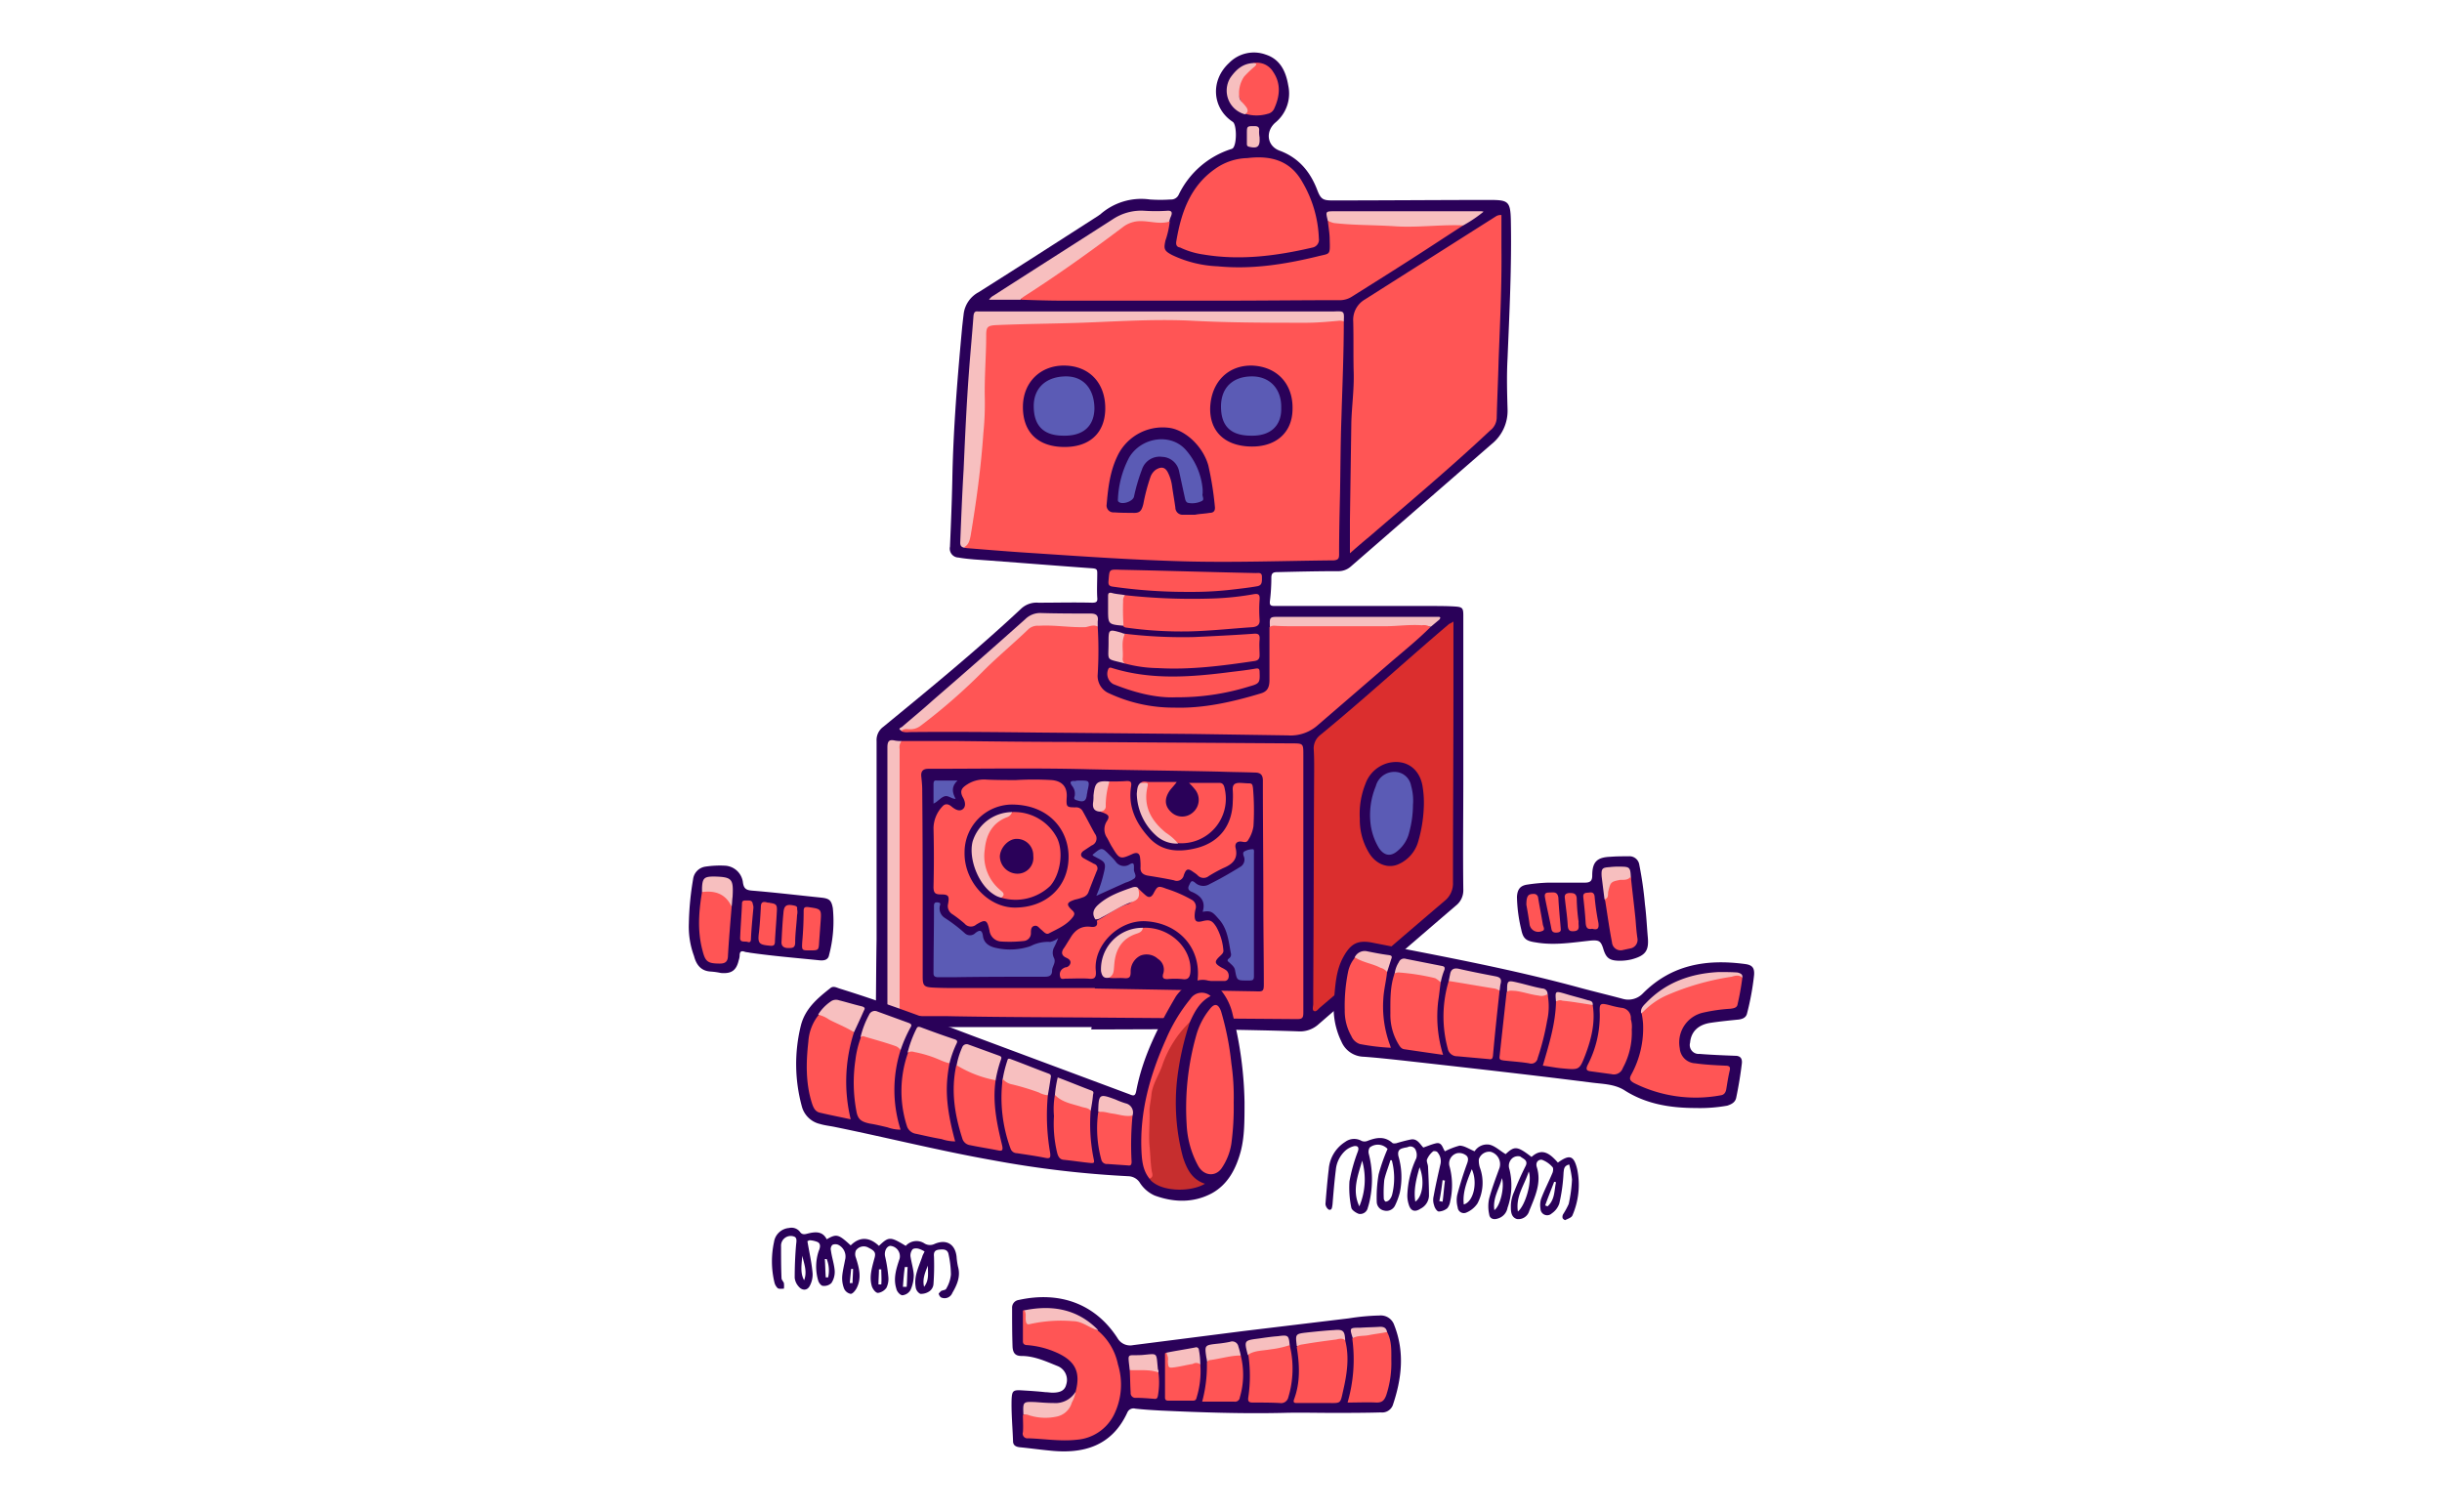 <svg id="OBJECTS" xmlns="http://www.w3.org/2000/svg" viewBox="0 0 519 321.3"><defs><style>.cls-1{fill:#2a0159}.cls-1,.cls-3,.cls-4,.cls-5{fill-rule:evenodd}.cls-3{fill:#f55}.cls-4{fill:#f7bfbf}.cls-5{fill:#5b5bb5}</style></defs><path class="cls-1" d="M232 218.3h-45c-.7 0-.9-.1-.9-.8.1-5.9.1-11.9.2-17.8v-42.2a3.48 3.48 0 0 1 1.4-3c10-8.2 20-16.4 29.4-25.2a4.8 4.8 0 0 1 3.6-1.2c3.8 0 7.6-.1 11.4 0 .9 0 1.2-.2 1.1-1.1-.1-1.7 0-3.5 0-5.2 0-.7-.1-.9-.9-1-8.4-.6-16.9-1.3-25.3-1.9-1.1-.1-2.2-.2-3.3-.4a1.89 1.89 0 0 1-1.8-2.3c.2-4.7.4-9.5.5-14.3.2-10.9 1.1-21.7 2.1-32.5.1-.9.2-1.8.3-2.6a6.07 6.07 0 0 1 3.2-4.7c8.4-5.3 16.8-10.7 25.2-16.1.2-.1.4-.3.6-.4a13.16 13.16 0 0 1 10.6-3.2 32.29 32.29 0 0 0 4.4 0 1.76 1.76 0 0 0 1.7-1 18.7 18.7 0 0 1 11.1-9.7c.1 0 .2-.1.3-.1 1-.6 1-5.1.1-5.7-4.4-2.9-4.8-8.8-.8-12.5a7.36 7.36 0 0 1 7.8-1.8c3.1 1 4.3 3.6 4.8 6.6a8 8 0 0 1-2.8 7.9c-2.1 1.9-1.7 4.9.9 5.9 4.1 1.5 6.6 4.5 8.1 8.5.7 1.8 1.2 2.1 3.1 2.1 11.2 0 22.4-.1 33.6-.1 3.8 0 4.3.3 4.4 4.2.2 9.9-.3 19.7-.7 29.5-.2 3.6-.1 7.2 0 10.7a9.06 9.06 0 0 1-3.4 7.5l-29.9 26a4 4 0 0 1-2.8 1c-4.3 0-8.5.1-12.8.2-.9 0-1.3.2-1.3 1.2a40.28 40.28 0 0 1-.3 4.9c-.1.9.1 1.1 1 1.1H304c1.7 0 3.4 0 5.1.1s1.9.3 1.9 1.9v34.5c0 7.9-.1 15.8 0 23.8a4.12 4.12 0 0 1-1.6 3.4c-9.8 8.4-19.6 16.9-29.4 25.4a5.87 5.87 0 0 1-4.2 1.3c-6-.2-11.9-.3-17.9-.4-8.7-.1-17.3 0-26 0a1.34 1.34 0 0 0 .1-.5Z"/><path d="M308.9 132.1v14.6c0 13.6-.1 27.2-.1 40.8a4.75 4.75 0 0 1-1.8 4c-8.8 7.5-17.6 15.1-26.4 22.6-.4.3-.8 1-1.3.8s-.2-1-.2-1.5V211c.1-15.8.1-31.7.2-47.5 0-1.4 0-2.9-.1-4.3a3.6 3.6 0 0 1 1.3-2.9c9.4-7.7 18.3-15.9 27.5-23.7a4.38 4.38 0 0 0 .9-.5Z" style="fill:#db2e2e;fill-rule:evenodd"/><path class="cls-3" d="M311 47.9c-3.6 2.3-7.2 4.7-10.8 7-4.2 2.7-8.5 5.4-12.8 8.1a4.79 4.79 0 0 1-2.8.8c-8.2 0-16.4.1-24.6.1h-34.2c-2.9 0-5.9-.1-8.8-.2-.1-.6.4-.9.8-1.1 7.3-4.8 14.4-9.9 21.5-15.1a3.29 3.29 0 0 1 1.3-.7 53.52 53.52 0 0 1 8 .3 17.87 17.87 0 0 1-.9 4c-.4 1.8-.3 2.2 1.4 3.1a24.76 24.76 0 0 0 9.7 2.4c7.2.7 14.2-.4 21.2-2.1 2.7-.7 2.7-.1 2.6-3.6 0-1.4-.3-2.8-.4-4.1 2 0 3.9.4 5.9.4 5.7.1 11.4.7 17.1.2a36.84 36.84 0 0 1 4.7 0 1.22 1.22 0 0 1 1.1.5Z"/><path class="cls-4" d="M285.6 68.3a17 17 0 0 1-5.5.7c-6.1.1-12.1.3-18.2 0-7-.3-13.9-.5-20.9-.4-5.8.1-11.6.4-17.4.6-2.5 0-5 .1-7.4.2-1.8 0-3.6.4-5.4.3-.8-.1-.8.5-.8 1.1 0 4.9-.2 9.8-.3 14.7-.1 4.5-.4 8.9-.9 13.4-.6 5.5-1.4 11-2.3 16.4-.2 1.3-.9 1-1.6 1.1-1-.2-.8-1-.8-1.6.2-5 .4-10 .7-15 .3-6.8.6-13.5 1.1-20.3.3-4.2.7-8.3 1-12.4.1-.7.3-1 1-.9h75.5c2.3-.1 2.3-.1 2.2 2.1Zm-94 89.2v58.3c-3 .2-3 .2-3-2.7v-54.2c0-1.3.3-1.8 1.6-1.5a6.15 6.15 0 0 0 1.4.1Zm41.7-24.3c-4.1.7-8.3-.2-12.4 0a3.1 3.1 0 0 0-2.2.9c-5.2 4.6-10.1 9.4-15.2 14.2a86.3 86.3 0 0 1-8.1 6.6 1.75 1.75 0 0 1-1.2.4h-2.6c-.9-.4-.2-.6.1-.8 2.2-1.9 4.4-3.7 6.5-5.6 6.6-5.7 13.2-11.5 19.7-17.3a4.52 4.52 0 0 1 3.5-1.3c3.4.1 6.9.1 10.3.1 1.3 0 1.8.4 1.6 1.7Zm15.2-86.1c-2 .6-4-.1-6-.1a6.12 6.12 0 0 0-3.9 1.3c-6.9 5.2-13.9 10.2-21.1 14.8-.2.2-.5.3-.6.6h-6.7a2.71 2.71 0 0 1 1-.9c8.4-5.4 16.9-10.8 25.3-16.2a10.92 10.92 0 0 1 6.8-1.8 36.84 36.84 0 0 0 4.7 0c1-.1 1.2.3.9 1.1a5.64 5.64 0 0 0-.4 1.2Zm62.5.8c-4.8-.2-9.6.5-14.4.2-4.4-.3-8.8-.2-13.1-.7a5 5 0 0 1-1.3-.5c-.5-2-.5-2 1.5-2h31a1.49 1.49 0 0 1 .6.1 29.49 29.49 0 0 1-4.3 2.9Zm-6.9 85.3c-5.9 0-11.8.4-17.8.3-4.8-.1-9.6 0-14.5 0-.6 0-1.2-.2-1.9-.2-.1-2.2-.1-2.2 2.1-2.2h33.6c.2 0 .5 0 .5.2a.76.76 0 0 1-.2.4Z"/><path class="cls-3" d="M285.6 68.3c0 6.8-.3 13.6-.5 20.4-.2 5.4-.2 10.8-.3 16.1-.1 4.3-.2 8.7-.2 13 0 .8-.1 1.2-1.1 1.3-10.7.1-21.4.5-32.2.2-10.4-.3-20.7-1-31.1-1.7-4.9-.3-9.8-.7-14.7-1.1a1.42 1.42 0 0 1-.6-.2c1-.5 1.2-1.5 1.4-2.5 1.2-7.2 2.2-14.5 2.7-21.8a61.88 61.88 0 0 0 .3-7.4c-.1-4.5.3-8.9.3-13.4 0-1.7.3-2 2.1-2.1 6.9-.3 13.7-.3 20.6-.6 7.2-.3 14.4-.7 21.6-.3 7.9.4 15.8.4 23.7.4 2.2 0 4.5-.2 6.7-.4a2.88 2.88 0 0 1 1.3.1Zm-94 89.2h11.7c8.7.1 17.3.2 26 .2l45.2.3c2.5 0 2.5 0 2.5 2.5v54.7c0 1.1-.2 1.4-1.3 1.4l-40-.3c-11.1-.1-22.1-.1-33.2-.3-3.6-.1-7.2.1-10.8-.2a2.38 2.38 0 0 1-.5-1.8v-54.8a2.18 2.18 0 0 1 .4-1.7Zm41.7-24.3a85.08 85.08 0 0 1 0 10.1 4 4 0 0 0 2.5 4.1 32.2 32.2 0 0 0 13.7 3c6.3.2 12.4-1.2 18.4-3 1.4-.4 1.9-1.2 1.9-2.9v-11.2a1.68 1.68 0 0 1 1.2-.3c1.4.1 2.8.1 4.2.1h19.2c2.6 0 5.2-.4 7.8-.2a2.32 2.32 0 0 1 1.8.4c-2.7 2.7-5.7 5.1-8.6 7.6l-15.3 13.2a8.66 8.66 0 0 1-6.4 2.2l-20.1-.3-32.8-.3c-9.2-.1-18.4-.2-27.6-.1a3.21 3.21 0 0 1-1.7-.2c.6-.6 1.3-.4 1.9-.4a3.6 3.6 0 0 0 2.2-.7 123.37 123.37 0 0 0 13.4-11.7c3.1-3.1 6.5-5.9 9.6-8.9a2.93 2.93 0 0 1 2.2-.7c3.3-.2 6.6.4 9.9.3 1-.2 1.8-.6 2.6-.1Zm33.1-119.8a4 4 0 0 1 4.2 1.9c1.7 2.5 1.4 5.2.2 7.8a1.93 1.93 0 0 1-1.4 1.1 8.35 8.35 0 0 1-4.7 0 2.41 2.41 0 0 0-.4-1.8c-1.9-2.6-1.5-5.6 1-7.8.4-.2 1.2-.3 1.1-1.2Zm-1.3 20.2c.5.2 1.2-.2 1.4.3s-.6 1-1 1.3a4.12 4.12 0 0 1-1.9 1.1c-4.1 1.1-6.6 4-8.7 7.4a30.86 30.86 0 0 0-3.3 7.7 2 2 0 0 1-.8 1.2c-.8-.1-.9-.7-.8-1.3 1-6 2.9-11.6 8.1-15.3a12.3 12.3 0 0 1 7-2.4Z"/><path class="cls-4" d="M266.4 13.4c.5.1.9.1.3.7a23.37 23.37 0 0 0-2.3 2.2 6.29 6.29 0 0 0-1 4.4c.1.7.7 1.1 1.1 1.6s1.2 1.3.1 2a5.21 5.21 0 0 1-3.1-7.8c1.2-1.7 2.6-3 4.9-3.1Zm-27.3 113.1c0 2 0 4 .1 6 0 .3-.1.5-.4.5-3.3-.3-3.3-.3-3.3-3.5v-2.8c0-.5.1-.8.7-.7 1 .3 2 .3 2.9.5Zm0 8.2v6.3h-.1c-4.1-1.1-3.4-.3-3.4-4.4 0-2.9 0-2.9 2.8-2.1a1.85 1.85 0 0 0 .7.2Zm28.6-105.5v.2c.1 1.8-.5 2.2-2.2 1.8-.5-.1-.5-.4-.5-.7v-2c0-1.7 0-1.7 1.6-1.7.7 0 1.1.2 1 1a6.6 6.6 0 0 0 .1 1.4Z"/><path class="cls-1" d="M254 109.4h-2.5a1.53 1.53 0 0 1-1.7-1.5c-.2-1.5-.5-3.1-.7-4.6a9.24 9.24 0 0 0-.8-2.7c-.6-1.3-1.4-1.5-2.6-.8a3.25 3.25 0 0 0-1.2 1.6 40 40 0 0 0-1.5 5.7c-.4 1.6-.8 2-2.4 1.9-1.3 0-2.5 0-3.8-.1a1.46 1.46 0 0 1-1.6-1.7c.3-3.5.7-7 2.3-10.3a10.63 10.63 0 0 1 10.7-6c3.5.3 7.4 3.8 8.6 8a67.07 67.07 0 0 1 1.4 8.8c.1.9-.3 1.3-1.1 1.3-1.1.2-2.1.2-3.1.4Zm3.2-22.7c.2-5.5 3.8-9.1 8.9-9 5.3.2 8.8 3.9 8.6 9.4-.1 5-3.7 8-9.1 7.8s-8.5-3.3-8.4-8.2Zm-22.3.3c-.1 5.1-3.4 8.1-8.9 8s-8.6-3.2-8.6-8.5 3.8-8.9 8.9-8.8c5.3.1 8.7 3.8 8.6 9.3Zm-2.2 123H204c-1.9 0-3.8 0-5.7-.1s-2.2-.4-2.2-2.3v-10c0-9.9 0-19.9-.1-29.8 0-.9-.1-1.8-.2-2.8s.3-1.6 1.5-1.6c11.4 0 22.8-.2 34.2.1 9.2.2 18.4.3 27.6.5 2.5.1 5 .1 7.6.2 1.2 0 1.7.5 1.7 1.7v.6c0 8.4.1 16.8.1 25.3 0 5.8.1 11.5.1 17.3 0 1.5-.1 1.7-1.7 1.6l-34.3-.6c.1 0 .1 0 .1-.1Z"/><path class="cls-5" d="M255.6 104.9c-.2.5.5 1.3-.2 1.6a4.6 4.6 0 0 1-2.8.4c-.6-.1-.7-.7-.8-1.2-.4-1.8-.8-3.7-1.2-5.5a3.81 3.81 0 0 0-3.6-3.1 3.94 3.94 0 0 0-4.3 2.7 38.59 38.59 0 0 0-1.7 5.8c-.3 1-2.4 1.7-3.2 1.1-.3-.2-.2-.5-.2-.7a20.66 20.66 0 0 1 2.4-8.8c2.6-4.3 8.8-5.2 12-1.6a14.5 14.5 0 0 1 3.6 8.4Zm10.3-12.3c-4.3 0-6.4-2-6.4-6.2 0-4 2.5-6.4 6.6-6.4 3.8 0 6.3 2.7 6.2 6.7.1 3.8-2.3 6-6.4 5.9Zm-39.9 0q-6.3 0-6.3-6.3c0-3.9 2.7-6.3 6.9-6.3 3.7 0 6 2.7 6 6.9-.1 3.7-2.4 5.8-6.6 5.7Z"/><path class="cls-3" d="M215.9 165.8a64.23 64.23 0 0 1 7.6 0c2.3.2 3.4 1.5 3.2 3.8-.1 1.9 0 2 1.9 2a1.56 1.56 0 0 1 1.5.8c.9 1.6 1.7 3.2 2.6 4.8a1.6 1.6 0 0 1-.7 2.5l-1.8 1.2c-.6.5-.6 1.1.1 1.5s1.5.8 2.2 1.2a1 1 0 0 1 .6 1.5c-.6 1.5-1.2 3-1.8 4.6a1.82 1.82 0 0 1-1.1 1 10.93 10.93 0 0 1-1.7.5c-1.8.6-2 1-.6 2.3.4.4.6.7.2 1.3-1.3 1.8-3.3 2.6-5.2 3.6-.6.3-1.1-.4-1.6-.8s-.8-1-1.5-.8-.7.9-.7 1.5a1.65 1.65 0 0 1-1.5 1.7 28 28 0 0 1-5 .1 2.65 2.65 0 0 1-2.3-2.3c-.5-2.3-.8-2.5-2.8-1.3a1.75 1.75 0 0 1-2.5-.2 25.6 25.6 0 0 0-2.6-2 2 2 0 0 1-.9-2.2c.3-1.7.1-2-1.6-2-1.2 0-1.5-.4-1.5-1.6.1-4.2.1-8.3 0-12.5a6.86 6.86 0 0 1 1.9-4.6c.6-.7 1.3-.5 1.9 0s1.6 1.2 2.4.6.5-1.8 0-2.6c-.7-1.4-.1-2 1-2.7a6.61 6.61 0 0 1 4.1-1c2.1.1 4.2.1 6.2.1Zm19.9.3c1.2 0 2.4 0 3.7-.1.9 0 1 .3.9 1.1-.7 4.3 1 7.8 3.7 10.8 2.8 3.2 6.6 3.3 10.4 2.3 4.8-1.3 7.4-4.9 7.5-9.8a19.22 19.22 0 0 0 0-2.4c-.1-1.1.3-1.6 1.4-1.6.7 0 1.4.1 2.1.1s.7.4.8 1a54.76 54.76 0 0 1 .1 8.1 7.29 7.29 0 0 1-1.1 2.9c-.3.6-.8.5-1.3.4-1.1-.2-1.6.4-1.4 1.3.6 2.4-.7 3.5-2.6 4.3a30.71 30.71 0 0 0-3.1 1.7 1.73 1.73 0 0 1-2.4-.2 5.55 5.55 0 0 0-.8-.6c-1.2-.9-1.6-.8-2.1.6a1.52 1.52 0 0 1-2.1 1.1c-1.9-.4-3.7-.7-5.6-1-1-.2-1.6-.7-1.5-1.8a13.4 13.4 0 0 0-.1-2c-.1-1-.7-1.2-1.6-.8-2.6 1.2-2.8 1.1-4.3-1.4-.4-.6-.7-1.3-1.1-2a3.18 3.18 0 0 1-.1-3.5c.8-1.2.4-1.5-1.4-2.1a3.32 3.32 0 0 0 .9-2.7 6 6 0 0 1 1.1-3.7Zm6.1 22.7c.5.5 1 1 1.6 1.5s1.1.5 1.6-.3c.9-1.7 1-1.8 2.8-1.1a27.43 27.43 0 0 1 5.3 2.3 1.69 1.69 0 0 1 .9 2 5.9 5.9 0 0 0-.2 1.4c0 1.2.4 1.5 1.6 1.2 1.6-.4 2.1-.2 3 1.2a12.16 12.16 0 0 1 1.5 4.9c.1.6-.3.9-.7 1.3-1.3 1.2-1.2 1.6.4 2.5a5.3 5.3 0 0 1 1 .6 1.6 1.6 0 0 1 .4 1.5.86.86 0 0 1-.9.7h-5.7c.9-7-4-12.3-11-12.7-5.8-.3-11.2 5.2-10.6 10.6.1 1.3-.2 1.8-1.6 1.6-1.6-.1-3.2 0-4.8 0-.4 0-1.1.3-1.2-.5a1.48 1.48 0 0 1 .7-1.7c.2-.1.3-.2.5-.2a1.17 1.17 0 0 0 1-.9c.1-.6-.4-.9-.8-1.1-1.2-.5-1.2-1.3-.5-2.2.4-.6.8-1.3 1.2-1.9 1-1.8 2.4-2.8 4.5-2.5.9.1 1.5-.2 1.2-1.3 2.3-1.2 4.3-2.9 6.8-3.6a3.83 3.83 0 0 0 2-3.3Z"/><path class="cls-5" d="M224.9 199.4a19.47 19.47 0 0 1-.9 2 2.43 2.43 0 0 0 0 2.2c.5 1-.4 1.8-.4 2.7 0 1.4-1.1 1.3-2 1.3-6.3 0-12.5 0-18.8.1h-3.4c-.5 0-1-.1-1-.8 0-4.7.1-9.3.1-14 0-.6-.1-1.2.8-1.1s.4.6.4 1a2.39 2.39 0 0 0 1.1 2.3 33.21 33.21 0 0 1 4.2 3.2 1.6 1.6 0 0 0 2.3 0c.8-.6 1.4-.8 1.6.6.2 1.6 1.4 2.3 2.9 2.6a13.48 13.48 0 0 0 7.2-.4 8 8 0 0 1 4.2-.9 4.22 4.22 0 0 0 1.7-.8Zm30.7-5.6c.7-2.2-.4-3.4-2.2-4.2-.6-.2-1.1-.6-.7-1.4s.5-1.3 1.4-.5a2.56 2.56 0 0 0 3 .2c2.2-1.1 4.3-2.3 6.4-3.6a1.79 1.79 0 0 0 .8-2.4c-.1-.4-.2-.8.3-1a3.53 3.53 0 0 1 1.7-.4c.3 0 .2.7.2 1v26c0 .7-.2.9-.9.9h-.5c-2.2 0-2.2 0-2.6-2.1-.1-.8-.7-1.2-1.2-1.7-.4-.3-.6-.5-.1-.9a1 1 0 0 0 .4-1.1c-.5-2.6-.7-5.3-2.7-7.4-1.2-1.4-1.6-1.7-3.3-1.4Z"/><path class="cls-3" d="M242.4 166.4c.6-.5 1.2-.2 1.8-.2h5.9c-.5.7-1 1.2-1.4 1.7-1.3 1.8-1.2 3.4.2 4.7a3.39 3.39 0 0 0 4.6.1 3.5 3.5 0 0 0 .4-5 13.1 13.1 0 0 0-1.2-1.3h6.5c.8 0 1 .7 1.1 1.3a9.46 9.46 0 0 1-10 11.5 18.9 18.9 0 0 1-6.1-5.5 7.34 7.34 0 0 1-1-5.6c.3-.9.1-1.5-.8-1.7Zm.5 30.8c5.6-.3 10.5 4.3 10.1 9.4-.1 1.1-.5 1.7-1.7 1.5a17.09 17.09 0 0 0-3.2 0c-.9 0-1.1-.3-.9-1.1a2.71 2.71 0 0 0-1.1-3.2 3.57 3.57 0 0 0-3.7-.7 3.75 3.75 0 0 0-2.1 3.5c0 1.1-.3 1.4-1.4 1.3s-2.2.1-3.3-.1a13 13 0 0 0 .8-3.4c.4-3.1 1.9-5.4 4.9-6.4a4.77 4.77 0 0 0 1.6-.8Z"/><path class="cls-5" d="M233 190.4a27.84 27.84 0 0 0 1.6-4.9c.5-2 .3-2.3-1.5-3.2-.3-.2-.7-.3-.9-.6a.1.1 0 0 1 .1-.1c1.9-1.6 1.9-1.5 3.6.2a15.38 15.38 0 0 1 1.2 1.3 2.15 2.15 0 0 0 3 .6c.7-.4.9-.2.9.5v.5c-.1.7.7 1.4.1 2a6.63 6.63 0 0 1-1.9.9Z"/><path class="cls-4" d="M241.9 188.8c.4 1.6.2 2.4-1.3 2.9-2.4.8-4.3 2.2-6.5 3.3a2 2 0 0 1-1.3.4c-.8-1.2-.4-2.2.6-3.1 2.1-1.9 4.7-2.8 7.3-3.7.4-.1.9-.2 1.2.2Zm1 8.4c-.1.7-.6 1-1.2 1.2-3.5 1.1-4.7 3.7-4.9 6.8-.1 1 0 2-1.1 2.6-1.1.2-1.5-.3-1.7-1.4a8.8 8.8 0 0 1 8.9-9.2Zm-.5-30.8h1c.6 0 .6.2.5.7-1 4.2.7 7.3 3.9 9.9a11.31 11.31 0 0 1 2.6 2.3 6.55 6.55 0 0 1-4.8-1.8 12.29 12.29 0 0 1-4-8.8c.1-.9.1-1.8.8-2.3Z"/><path class="cls-5" d="M203.5 165.9c-1.4 1.3-1.1 2.6-.4 3.9-1 0-1.6-.9-2.5-.5s-1.3 1.1-2.2 1.5v-4.3c0-.5.3-.7.7-.6Z"/><path class="cls-4" d="M235.8 166.1a17.53 17.53 0 0 0-.8 5.1c.1.7-.4 1.3-1.3 1.3-1.1-.1-1.5-.7-1.4-1.8a8.6 8.6 0 0 0 .1-1.6c.3-2.8.7-3.2 3.4-3Z"/><path class="cls-5" d="M229.3 165.9h.4c1.8 0 1.9.1 1.5 1.9-.1.3-.1.7-.2 1-.1 1.1-.4 1.8-1.8 1.4-.6-.2-1.1-.2-.8-1a2.58 2.58 0 0 0-.5-2.1c-.6-.8-.5-1.2.6-1.1a2.2 2.2 0 0 1 .8-.1Z"/><path class="cls-1" d="M215.7 192.9c-5.7 0-10.8-5.5-10.7-11.7a10.14 10.14 0 0 1 10-10.2c7.6 0 11.9 5 12.1 10.7.2 6.7-4.7 11.2-11.4 11.2Z"/><path class="cls-3" d="M215.1 172.6a10.25 10.25 0 0 1 9.5 5.4c1.5 2.9.8 7.8-1.4 10.3a10.67 10.67 0 0 1-10.4 2.5 2 2 0 0 0-.9-1.7c-3.6-3.4-3.7-7.5-2.2-11.8a5.93 5.93 0 0 1 3.2-3.4 15.92 15.92 0 0 0 2.2-1.3Z"/><path class="cls-4" d="M215.1 172.6a1.72 1.72 0 0 1-1.1 1.1c-3.1 1.2-4.4 3.7-4.7 6.8a9.38 9.38 0 0 0 3.2 8.6c.4.4 1.4.9.3 1.7a4.59 4.59 0 0 1-1.6-.7c-3.2-2-5.4-7.5-4.5-11.2a8.88 8.88 0 0 1 8.4-6.3Z"/><path class="cls-1" d="M216.2 185.7a3.76 3.76 0 0 1-3.7-3.7c.1-1.9 1.9-3.8 3.7-3.7a3.48 3.48 0 0 1 3.4 3.6 3.37 3.37 0 0 1-3.4 3.8Zm48.3 48.5c0 4.2 0 7.4-.8 10.5-1 3.7-2.7 7-6.1 8.9-3.9 2.1-8.1 2-12.2.5a7.2 7.2 0 0 1-3.2-2.8 3 3 0 0 0-2.3-1.3 216.9 216.9 0 0 1-28.9-3.4c-11.3-2-22.4-4.8-33.7-7.1-1-.2-2-.3-3-.6a5.2 5.2 0 0 1-3.9-3.8 34.16 34.16 0 0 1-.2-17.1c.9-3.6 3.5-5.8 6.3-8 .6-.5 1.3-.1 1.9.1 9.7 3 19.2 6.6 28.7 10.2l33 12.3c.9.4 1.2.3 1.4-.8 1.4-7.3 4.7-13.7 8.4-20a8.8 8.8 0 0 1 4.3-3.3 4.23 4.23 0 0 1 4.5 1.1 12.21 12.21 0 0 1 3.3 6.1 80.82 80.82 0 0 1 2.5 18.5Zm95.9 1.3c-5.6 0-10.7-.9-15.2-3.8-2.1-1.3-4.6-1.3-6.9-1.6-13.4-1.7-26.8-3.2-40.2-4.7-2.8-.3-5.5-.6-8.3-.8a5.27 5.27 0 0 1-4.7-3.2 16.5 16.5 0 0 1-1.6-8.7c.3-3.2.4-6.4 2-9.3s3.1-3.7 6.4-3c14.8 2.9 29.5 5.6 44.1 9.6 3 .8 5.9 1.5 8.9 2.3a4.28 4.28 0 0 0 4.3-1.2c6.1-6.1 13.5-7.3 21.7-6.2 1.5.2 2 .8 1.9 2.3a56.37 56.37 0 0 1-1.5 8.2c-.2.9-1 1.2-1.8 1.3-2 .2-4 .4-6 .7-2.6.4-4.1 1.9-4.3 4.2a1.89 1.89 0 0 0 2 2.4c2.5.2 5 .3 7.6.4 1.1 0 1.5.6 1.4 1.6-.3 2.5-.7 4.9-1.2 7.3-.2 1-1 1.4-1.9 1.7a33.06 33.06 0 0 1-6.7.5Zm-77.3 64.8c-3.5 0-6.9-.1-10.4 0-8.7.2-17.4-.1-26.1-.5-1.8-.1-3.5-.2-5.3-.4a1.43 1.43 0 0 0-1.7.8c-3.3 7.2-9.4 8.9-16.6 8.1-2.1-.2-4.2-.5-6.3-.7-.8-.1-1.4-.4-1.4-1.3-.1-3-.4-6-.3-9 .1-1.6.3-1.9 2-1.8s3.4.2 5.2.4c.5 0 1 .1 1.5.1 1.7 0 2.6-.5 2.9-1.7a3.17 3.17 0 0 0-1.7-3.9c-2.5-1-5-2.2-7.8-2.2-1.3 0-1.8-.6-1.9-1.9-.1-2.8-.1-5.6-.1-8.3a1.63 1.63 0 0 1 1.4-1.7c8.6-1.9 16.2.7 21 8.1a3.09 3.09 0 0 0 3.3 1.5l23.5-3 22.4-2.7a47.6 47.6 0 0 1 6.5-.6 3 3 0 0 1 3.1 2c2.3 5.8 1.6 11.5-.3 17.1a2.42 2.42 0 0 1-2.5 1.5c-3.3.1-6.9.1-10.4.1Zm-136.7-104a62.51 62.51 0 0 1 .9-9.4 3.08 3.08 0 0 1 2.6-2.7 20.67 20.67 0 0 1 4.3-.2 4.05 4.05 0 0 1 3.7 3.6c.2 1.3.7 1.6 2 1.7 4.9.4 9.9 1 14.8 1.5 1.6.2 2 .6 2.3 2.2a28.08 28.08 0 0 1-.8 10c-.2 1.1-1.2 1.2-2.1 1.1-4.9-.5-9.8-.9-14.7-1.6-.4-.1-.8-.1-1.1-.2-.8-.3-1.1 0-1.1.8a3.55 3.55 0 0 1-.2 1c-.5 2.2-1.6 2.9-3.8 2.7a15.17 15.17 0 0 0-2.1-.3c-2.1-.1-3.1-1.4-3.6-3.3a18 18 0 0 1-1.1-6.9Z"/><path class="cls-1" d="M329 187.6h7.8c1.1 0 1.6-.3 1.6-1.5 0-2.9 1-3.9 3.9-4 1.3-.1 2.5-.1 3.8-.1a2.11 2.11 0 0 1 2.3 1.8 77.2 77.2 0 0 1 1.2 8.4c.3 2.3.4 4.6.6 6.9.3 3-.5 4-3.4 4.8a10.68 10.68 0 0 1-2.5.3c-2.3 0-3-.6-3.6-2.7-.5-1.5-.9-1.7-2.5-1.6-3.9.4-7.8 1.1-11.8.4-2.1-.3-2.7-.8-3.1-2.8a31.82 31.82 0 0 1-.9-6.9c.1-1.6.7-2.4 2.3-2.6a36.2 36.2 0 0 1 4.3-.4Z"/><path d="M252.9 217.2a61.33 61.33 0 0 0-2.7 12 44.85 44.85 0 0 0 1.2 16.7c.8 2.5 1.9 4.8 4.7 5.7-3.1 1.8-8.5 1.6-10.9-.2a2.66 2.66 0 0 1-1-1.1c.3-1.4-.2-2.7-.2-4-.3-4.9-.8-9.9.6-14.6 1.5-4.9 3.4-9.8 7-13.7.3-.4.6-1 1.3-.8Z" style="fill:#c62e2e;fill-rule:evenodd"/><path class="cls-4" d="M191.4 223.2c-2.8-.9-5.7-1.8-8.5-2.8a19.05 19.05 0 0 1 1.8-4.7 1.32 1.32 0 0 1 1.8-.7l6.6 2.4c.5.2.8.4.4 1a29.11 29.11 0 0 0-2.1 4.8Zm31.3 9.6a1.92 1.92 0 0 1-1.8.1c-2.2-.9-4.4-1.4-6.7-2.1a1.24 1.24 0 0 1-1.1-1.4 26 26 0 0 1 1-4c.1-.5.4-.4.7-.3 2.7 1 5.4 2.1 8.1 3.1.5.2.5.5.4.9-.2 1.4-.4 2.6-.6 3.7Zm-20.9-6.8c-.7.5-1.4 0-2-.3a32.2 32.2 0 0 0-6.9-2 24.17 24.17 0 0 1 1.9-5.1c.2-.4.4-.4.8-.3 2.4.9 4.9 1.8 7.3 2.6.6.2.6.5.4.9a21 21 0 0 0-1.5 4.2Zm9.8 3.6c-.2.2-.3.5-.8.4a57.41 57.41 0 0 1-6.9-2.6 1 1 0 0 1-.6-.9 16.12 16.12 0 0 1 1.2-3.9 1 1 0 0 1 1.3-.6l6.6 2.4c.5.2.5.4.3.9a27 27 0 0 0-1.1 4.3Zm-30.1-10.2a7.29 7.29 0 0 1-2.9-1.1c-1.5-.9-3.3-1.4-4.7-2.7a9.53 9.53 0 0 1 2.6-2.7 1.89 1.89 0 0 1 1.8-.3c1.6.4 3.2.9 4.9 1.3.6.2.7.4.4.9-.7 1.6-1.4 3.1-2.1 4.6Zm50.3 16.7a41.48 41.48 0 0 1-6.6-2 1.38 1.38 0 0 1-1-1.4 25.83 25.83 0 0 1 .6-3.7c2.4.9 4.8 1.9 7.2 2.8.5.2.4.5.3.9-.1 1.2-.3 2.3-.5 3.4Zm8.9 1a1.14 1.14 0 0 1-1.3.5c-2-.5-4-.6-6-1.3.1-3.8.2-3.9 3.7-2.6a18 18 0 0 0 2.1.8 2 2 0 0 1 1.5 2.6Zm129.6-29.3c-2.1-.2-4.1.5-6.2.9a57.53 57.53 0 0 0-9.7 3.1 14.76 14.76 0 0 0-3.6 2.3 8.58 8.58 0 0 1-2 1.3c-.2-1 .4-1.6 1-2.2 4.2-4.4 9.5-6.3 15.5-6.6 1.3 0 2.7 0 4 .1.7.2 1.1.4 1 1.1Zm-64.1 1a49.93 49.93 0 0 0-8.6-1.5c-.4 0-.8-.2-1.2-.2a5.77 5.77 0 0 1 .9-2.6 1.19 1.19 0 0 1 1.5-.7l7.6 1.5c.6.1.7.3.6.8a13.82 13.82 0 0 0-.8 2.7Zm12.5 1.8c-2.6 0-5-.8-7.5-1.1-.9-.1-1.7-.3-2.6-.4a.66.66 0 0 1-.7-.6l.3-1.5c.2-1 .8-1.3 1.8-1.1 2.6.6 5.2 1.1 7.8 1.6 1.1.2 1.4.6 1.1 1.7-.1.5-.1.9-.2 1.4Zm-23.9-4-6-2.1a1.32 1.32 0 0 1-.9-1 2.36 2.36 0 0 1 2.7-1.3c1.5.3 3 .6 4.6.8.6.1.7.3.5.8-.3.9-.6 1.9-.9 2.8Zm34.1 4.7c0 .8-.3 1-1.1.9-2.5-.4-4.9-1.3-7.5-1.3 0-2.6 0-2.6 2.5-2 1.7.4 3.3.9 5 1.2a1.13 1.13 0 0 1 1.1 1.2Zm9.6 2.3c-1.2.7-2.4 0-3.5-.1-1.5-.1-2.9-.4-4.3-.6-.2-2.3-.2-2.3 1.9-1.7 1.6.5 3.3.9 4.9 1.4.6.1 1.1.3 1 1Zm-105.1 69.1a4.89 4.89 0 0 1-2.9-.8 4.83 4.83 0 0 0-2.9-.7c-3.1 0-6.1-.2-9.1.9-.7.2-.8-.1-.8-.7v-2.9c5.9-1.2 11.3-.3 15.7 4.2Zm-4.8 13.1a5.32 5.32 0 0 1-2.9 5.3c-2.8 1.1-5.5.6-8.2-.5-.1-2.7-.1-2.7 2.6-2.6 1.3.1 2.5.2 3.8.2a5 5 0 0 0 4.7-2.4Zm45.5-9.9c-.1.3 0 .7-.5.8-2.8.4-5.6.9-8.4 1.3-.8-3.1-.8-3.1 2.3-3.5 1.4-.2 2.7-.4 4.1-.5 2.2-.3 2.3-.2 2.5 1.9Zm-19 4.1c-2.1.4-4.2.7-6.2 1.2-.9.2-1-.1-1-.9v-2.8c2-.4 4-.7 6.1-1.1a.57.57 0 0 1 .8.5 16.28 16.28 0 0 1 .3 3.1Zm30.8-5.1c-3 .1-5.9.8-8.8 1.1-.5.1-.9.1-1.4.2 0-.1-.1-.1-.1-.2-.3-2.5-.3-2.5 2.3-2.8 1.9-.2 3.8-.4 5.6-.5 2-.2 2.3.2 2.4 2.2Zm-22.2 3.2a33.21 33.21 0 0 1-6.1 1.3 3 3 0 0 1-1 .2c-.1-.3-.1-.7-.2-1-.4-2.7-.4-2.7 2.3-3a25.12 25.12 0 0 0 2.7-.4 1.33 1.33 0 0 1 1.8 1 18 18 0 0 1 .5 1.9Zm-17.5 3.6c-2-.1-4.1.3-6.1-.5-.4-3.9-.7-3 2.6-3.2 3.5-.3 3-.7 3.4 3.1.2.2.1.4.1.6Zm48.6-8.6c-.1.4-.3.5-.7.6-2.2.2-4.4.7-6.6.7-.7-2.2-.7-2.2 1.6-2.2 1.4-.1 2.8-.1 4.2-.2.8 0 1.3.2 1.5 1.1Zm-139.3-90.4c-.6-.3-.8-.9-1.3-1.4a4.75 4.75 0 0 0-3.5-1.4c-.5 0-1.1.2-1.5-.3v-.9c.1-2.1.5-2.4 2.6-2.4 3.8.1 4.1.5 3.9 4.3-.1.7-.1 1.4-.2 2.1Zm191.1-6.4c0 .9-.4 1.1-1.2 1.1a8.33 8.33 0 0 0-2.2.3c-.6.1-.8.5-.9 1.1a20.48 20.48 0 0 1-.5 2.4c0 .2-.2.4-.3.6a4.23 4.23 0 0 0-.5-.7l-.6-4.8c-.1-1.7.1-1.9 1.7-2a14.77 14.77 0 0 1 2.1-.1c2.1 0 2.3.1 2.4 2.1Z"/><path class="cls-3" d="M265.1 33.6c5.7-.7 9.4 1 11.7 5.1a25.34 25.34 0 0 1 3.5 12 1.68 1.68 0 0 1-1.3 1.9c-7.7 1.8-15.4 2.8-23.2 1.5a17 17 0 0 1-5-1.5 42.72 42.72 0 0 1 4.1-9.6c2.1-3.2 4.5-5.9 8.3-7a9.93 9.93 0 0 0 2-1.1c.8-.4.7-.8-.1-1.3Zm54 12.1v6.9c.1 8-.3 16-.6 24-.1 4-.3 8.1-.4 12.1a3.5 3.5 0 0 1-1.4 2.8c-8.3 7.8-17 15.1-25.6 22.5q-2 1.65-4.2 3.6v-7l.3-20.8c.1-3.5.6-7 .5-10.6s0-7.2-.1-10.9a5 5 0 0 1 2.4-4.6L317.9 46a1.92 1.92 0 0 1 1.2-.3Zm-80 80.8a130.8 130.8 0 0 0 18.8.7 59.72 59.72 0 0 0 8.5-.9c1.1-.2 1.4.1 1.3 1.2a29.44 29.44 0 0 0 0 4.2c.1 1.1-.5 1.5-1.5 1.6-4.5.3-9 .8-13.5.9a84.1 84.1 0 0 1-13.3-.8 1.42 1.42 0 0 1-.6-.2 48.66 48.66 0 0 1-.1-5.4 1.7 1.7 0 0 1 .4-1.3Zm0 8.2a103.38 103.38 0 0 0 14.7.7c4.2-.2 8.4-.4 12.6-.7 1.1-.1 1.4.2 1.3 1.3s0 2.2 0 3.3c0 .8-.4 1.1-1.1 1.2-6.8 1-13.6 1.9-20.5 1.5a28.3 28.3 0 0 1-7.1-1 1.28 1.28 0 0 1-.4-1c.2-1.7-.4-3.6.5-5.3Z"/><path class="cls-3" d="M250 148.2c-4.3.2-8.9-1-13.4-2.8a2.5 2.5 0 0 1-1-3.3c.2-.3.5-.2.8-.1 8.4 2.6 16.9 1.9 25.4.8 1.7-.2 3.4-.4 5.1-.7.6-.1.8.1.8.7.1 2.3 0 2.5-2.2 3.1a50.9 50.9 0 0 1-15.5 2.3Zm2.8-22.4a110.26 110.26 0 0 1-16.2-1.1c-.9-.1-1.1-.4-1-1.3.2-2.4.1-2.4 2.5-2.3 9.6.2 19.2.5 28.8.7.6 0 1.3-.2 1.3.8s.1 1.8-1 2c-1.7.3-3.5.5-5.2.7a72.87 72.87 0 0 1-9.2.5Zm9.4 108.5a58.87 58.87 0 0 1-.5 8.8 12.69 12.69 0 0 1-2 5.1c-1.3 2-3.9 1.8-5.1-.5a20.22 20.22 0 0 1-2.4-8.7 56.6 56.6 0 0 1 2-18.8 15.41 15.41 0 0 1 2.9-5.7c1-1.3 1.8-1.2 2.4.4a60.58 60.58 0 0 1 2.2 11.1 49.7 49.7 0 0 1 .5 8.3Zm-80.7-14.9a34.11 34.11 0 0 0-.7 18.5c-2.3-.5-4.4-.9-6.5-1.4-1-.2-1.4-1-1.7-1.9-1.4-4.3-1.3-8.8-.8-13.2a10.08 10.08 0 0 1 2.2-5.7 6.25 6.25 0 0 1 2.2 1c1.7.9 3.6 1.6 5.3 2.7Zm20.3 6.6c-.9 4.7-.9 8.9 1.2 16.6a9.29 9.29 0 0 1-2.9-.5c-1.8-.3-3.5-.7-5.3-1.1a2.44 2.44 0 0 1-2-1.5 24.43 24.43 0 0 1 .2-15.8 1.5 1.5 0 0 1 1.3-.1 25.12 25.12 0 0 1 5.5 1.7 11.76 11.76 0 0 0 2 .7Z"/><path class="cls-3" d="M191.4 223.2a27.86 27.86 0 0 0 0 16.9 8.21 8.21 0 0 1-2.8-.5c-1.3-.3-2.5-.6-3.8-.8-1.8-.4-2.5-.9-2.8-2.7a32.64 32.64 0 0 1-.2-10.8 20.65 20.65 0 0 1 1.2-4.9.62.62 0 0 1 .7-.1c2.3.7 4.6 1.3 6.8 2.1a2.28 2.28 0 0 1 .9.8Zm20.2 6.4c-.7 4.8.3 9.4 1.4 13.9.2 1 0 1.2-.9 1-2-.4-4-.7-5.9-1.1a2 2 0 0 1-1.7-1.5c-1.6-5-2.4-10-1.3-15.3 0-.1.1-.1.1-.2a24.69 24.69 0 0 0 8.3 3.2Zm11.1 3.2a46.16 46.16 0 0 0 .5 12.3c.1.9 0 1.2-1 1-2-.4-4.1-.7-6.1-1a1.42 1.42 0 0 1-1.3-.9 31.45 31.45 0 0 1-1.7-14.9 3.45 3.45 0 0 0 2.1 1.2 51.83 51.83 0 0 1 5.6 1.7 5.19 5.19 0 0 0 1.9.6Zm9.1 3.3a36.94 36.94 0 0 0 .7 10.5c.1.6-.1.6-.6.6-2-.2-3.9-.5-5.9-.7-.8-.1-1.1-.7-1.3-1.4a26.17 26.17 0 0 1-.7-7.9 17 17 0 0 1 .2-4.5c1.5 1.6 3.6 1.9 5.5 2.5.8.3 1.6.2 2.1.9Zm21.1-18.9a23.27 23.27 0 0 0-5.8 9c-.7 2.2-2.2 4.2-2.4 6.6-.1 1.1-.4 2.2-.4 3.4.1 2.4-.2 4.8 0 7.3.2 1.8.2 3.7.5 5.5.1.5.4 1.2-.5 1.5-1.4-1.7-1.6-3.8-1.7-5.8-.4-8.4 1.8-16.2 5.2-23.8a35.87 35.87 0 0 1 5.2-8.6 2.88 2.88 0 0 1 4.3-.6c-2.3 1.2-3.4 3.3-4.4 5.5Zm-12.2 19.9a64.16 64.16 0 0 0-.2 9.8c0 .7-.2.9-.8.8l-4.3-.3a1.21 1.21 0 0 1-1.3-.8 25.21 25.21 0 0 1-.7-10.2c1.1-.3 2.1.2 3.2.3 1.3.2 2.7.7 4.1.4Zm129.6-29.3a54.82 54.82 0 0 1-1 5.6c-.1.8-.8.9-1.5 1a35.57 35.57 0 0 0-5.7.8 6.5 6.5 0 0 0-5.1 7.6 3.45 3.45 0 0 0 3.3 3.2c2.1.3 4.3.4 6.4.5.9 0 1.1.3.9 1.1-.3 1.3-.5 2.6-.7 3.8-.1.7-.4 1.3-1.2 1.4a29.22 29.22 0 0 1-18.4-2.6c-.9-.5-1.1-.9-.6-1.8a20.47 20.47 0 0 0 2.5-10.8 16.6 16.6 0 0 0-.3-2.2 16.24 16.24 0 0 1 5.2-3.8 55.42 55.42 0 0 1 13.9-4c.7-.2 1.6-.5 2.3.2Zm-51.6 2.8c-.5 4.6-1 9.2-1.4 13.8-.1.7-.3.8-.9.7l-6.7-.6a2 2 0 0 1-2-1.6 26.11 26.11 0 0 1 .2-14.4c3.2.5 6.5 1.1 9.7 1.6a2.22 2.22 0 0 1 1.1.5Zm-12.5-1.8c-.2 1.2-.3 2.5-.5 3.7a27.45 27.45 0 0 0 1 11.7c-2.9-.4-5.6-.8-8.3-1.2-.6-.1-.9-.6-1.2-1.1a12 12 0 0 1-1.7-6.4c0-2.9-.1-5.8.9-8.6a1.64 1.64 0 0 1 1-.2 48.12 48.12 0 0 1 7.6 1.2 5.38 5.38 0 0 1 1.2.9Zm-11.4-2.2c-.2 1.9-.7 3.8-.8 5.7a23.55 23.55 0 0 0 1.3 9.5 9.44 9.44 0 0 1 .3.9 47.61 47.61 0 0 1-6.6-.8 3 3 0 0 1-1.8-1.7 10.73 10.73 0 0 1-1.4-5.5 36.45 36.45 0 0 1 .7-8.1 6.92 6.92 0 0 1 1.5-3.1c1.7 1.1 3.7 1.3 5.4 2.2a2.63 2.63 0 0 1 1.4.9Zm34.1 4.7a13.69 13.69 0 0 1-.1 5.7 53.77 53.77 0 0 1-2 7.9 1.38 1.38 0 0 1-1.8 1.1c-1.8-.3-3.6-.4-5.4-.6-.5-.1-1-.1-.9-.8.5-4.6 1-9.2 1.5-13.7.5-.5 1.2-.3 1.8-.3 1.7.2 3.3.8 5 1a2.37 2.37 0 0 0 1.9-.3Zm9.6 2.3c.6 3.7-.3 7.3-1.6 10.7-1.2 3.1-1.3 3.1-4.6 2.8-1.4-.1-2.8-.4-4.4-.6 1.3-4.5 2.7-8.9 2.8-13.6a1.4 1.4 0 0 1 1.4-.2c2.2.2 4.3.6 6.4.9Zm8.3 5.2a15.73 15.73 0 0 1-1.9 8.2 2 2 0 0 1-2.4 1.3l-4.4-.6c-.9-.1-1.1-.4-.7-1.3a22.77 22.77 0 0 0 2.6-10.9c-.1-2.3 0-2.4 2.3-1.8a18.92 18.92 0 0 0 2.3.5 2.16 2.16 0 0 1 2 2.4 5.66 5.66 0 0 1 .2 2.2Zm-118.2 77c1.1-4.1 0-6.5-4-8.3a18.92 18.92 0 0 0-6.2-1.6c-.6 0-1-.2-1-.8v-6.4c0-.1.1-.2.2-.3.6.6.3 1.4.4 2.2s.3 1 1 .8a30.37 30.37 0 0 1 9-.6c1.7 0 3 1 4.4 1.6.3.1.5.3.8.3a12.65 12.65 0 0 1 4.4 7.3 14.47 14.47 0 0 1-.9 10.8 9.64 9.64 0 0 1-7.8 5.2c-3.5.4-7-.2-10.4-.3a1 1 0 0 1-1.1-1.3c.1-1.2 0-2.4 0-3.7a1.9 1.9 0 0 1 1.3.1 11.39 11.39 0 0 0 5.8.3 4.21 4.21 0 0 0 3.3-3 7 7 0 0 0 .8-2.3Zm57.3-10.9c.9 3.5.4 7-.4 10.5-.7 3.1-.4 2.8-3.5 2.8h-6.3c-.5 0-.9 0-.7-.7 1.4-3.7 1.2-7.4.6-11.2.4-.5.9-.5 1.5-.6 2.3-.4 4.6-.7 6.9-1 .8-.2 1.4-.3 1.9.2Zm8.9-1.8c1 1.9.9 3.9.9 5.9a21.89 21.89 0 0 1-1.1 7.6c-.4 1-.8 1.5-2 1.5-2-.1-4 0-6.2 0a32.94 32.94 0 0 0 1-13.6c1-.7 2.3-.5 3.4-.7 1.4-.3 2.7-.4 4-.7Zm-20.7 2.8a20.9 20.9 0 0 1-.3 11.1 1.56 1.56 0 0 1-1.8 1.2c-1.9-.1-3.9-.1-5.8-.1-.9 0-1-.4-.9-1.1a30.84 30.84 0 0 0 0-9.1c1.4-.9 3.1-.8 4.7-1.1a20.1 20.1 0 0 0 4.1-.9Zm-10.4 2.2a16.79 16.79 0 0 1-.2 8.9 1 1 0 0 1-1.2.9h-6.8a29.48 29.48 0 0 0 1-8.3c.1-.2.3-.5.5-.5 2.4-.3 4.5-1 6.7-1Zm-8.6 1.9a19 19 0 0 1-.8 7.1c-.1.5-.4.6-.8.6h-5.2c-.5 0-.7-.2-.7-.7v-9.3c0-.1.1-.1.2-.2a2.32 2.32 0 0 1 .4 1.8c.1 1.4.1 1.5 1.5 1.3s2.5-.5 3.8-.7a1.36 1.36 0 0 1 1.6.1Zm-8.9 1.7a16.17 16.17 0 0 1-.1 4.9c-.1.6-.3.8-.9.7-1.3-.1-2.5-.2-3.8-.2a1 1 0 0 1-1.1-1.1c-.1-1.6-.1-3.2-.2-4.8 2.1.1 4.1-.2 6.1.5Zm-90.7-99c-.3 3.6-.6 7.1-.8 10.7-.1 1.1-.7 1.4-1.7 1.4-2.6 0-3.1-.4-3.7-2.8-1.1-4.1-.8-8.2-.1-12.4 3.1-.4 5.1.6 6.3 3.1Zm16.6 9.3c-1.7 0-1.7 0-1.6-1.8.2-2.2.3-4.4.3-6.5 0-.7.1-1 1-.9 2.8.4 2.8.4 2.6 3.2-.1 1.4-.2 2.8-.3 4.1-.1 1.9-.1 1.9-2 1.9Zm-7-8.2c-.1 2.1-.3 4.2-.4 6.3 0 .8-.3 1-1.1.9-2.3-.2-2.6-.5-2.3-2.8.2-1.8.3-3.5.4-5.3 0-.9.2-1.4 1.3-1.1.2.1.4 0 .6.1 1.4.2 1.6.4 1.5 1.9Zm4.3.7c-.1 1.9-.4 3.9-.4 5.8 0 1.2-.6 1.2-1.5 1.2s-1.5-.4-1.4-1.4c.1-2 .2-4 .4-6 .1-1.7.7-2 2.4-1.6.4.1.6.3.5.7a2.85 2.85 0 0 1 0 1.3Zm-9.3-1.3c-.2 2.2-.4 4.2-.5 6.3 0 .5-.1.9-.7.7s-1.6.2-1.6-.8c.1-2.5.3-4.9.4-7.4 0-.7.6-.6 1-.6.6 0 1.2-.1 1.3.8a1.86 1.86 0 0 1 .1 1Zm186.5-6.9c.3 3 .7 6.1 1 9.1.1 1.3.2 2.7.4 4a1.86 1.86 0 0 1-1.6 2.2l-1.4.3a1.84 1.84 0 0 1-2.4-1.6c-.6-3.1-1-6.1-1.5-9.2.8-.2.6-1 .7-1.6.5-2 .5-2.1 2.6-2.5.8 0 1.6.1 2.2-.7Zm-22.2 6c0-1.9.4-2.3 1.5-2.3a.89.89 0 0 1 1 .8c.3 1.9.7 3.8 1 5.7.1.5.6 1.2-.2 1.4a1.89 1.89 0 0 1-2.2-.5 2 2 0 0 1-.4-.8c-.2-1.5-.5-3.2-.7-4.3Zm7.3 5c0 .2.2.8-.7.9s-1.2-.2-1.3-.9c-.4-2.1-.9-4.2-1.3-6.3-.1-.6-.3-1.3.8-1.3.9 0 1.8-.3 2 1.1.1 2.1.3 4.1.5 6.5Zm3.8-1.4c-.1.8.4 1.8-.8 2-.9.1-1.4 0-1.5-1.1-.1-1.9-.4-3.8-.6-5.7-.1-.7-.1-1.2.9-1.3.8 0 1.5 0 1.6 1.1a40.48 40.48 0 0 0 .4 5Zm2.9 1.5c-1 .2-1.3-.2-1.4-1.2-.1-1.8-.3-3.7-.5-5.5-.1-1.1.7-.9 1.3-1s1 .1 1.1.8a50.32 50.32 0 0 0 .8 5.6c.2 1.3-.2 1.6-1.3 1.3Z"/><path class="cls-1" d="M294.9 244.2a2.8 2.8 0 0 0-3.8-.3 1.81 1.81 0 0 0-.2 1.3 21.78 21.78 0 0 1 .3 9.5 14.62 14.62 0 0 1-.5 2 1.65 1.65 0 0 1-1.9 1.3c-.6-.2-1.5-.8-1.6-1.3a20.86 20.86 0 0 1-.4-5.6 35.83 35.83 0 0 1 1.8-6.4c.3-.9-.1-1.2-.8-1.1a4.37 4.37 0 0 0-1.8.9 6.31 6.31 0 0 0-2.1 4.2c-.3 2.4-.5 4.8-.7 7.3-.1.6-.1 1.3-.8 1.1a1.64 1.64 0 0 1-.7-1.2c.2-2.5.4-4.9.7-7.4a7.54 7.54 0 0 1 3.5-5.8 3.18 3.18 0 0 1 3.5-.2 1.65 1.65 0 0 0 1.2 0c1.8-.7 3.6-1.1 5.3.4.2.2.6.1.8.1 1-.3 2.1-.6 3.1-.8 1.4-.3 2 1 2.7 1.7.9-.3 1.8-.7 2.7-.9 1.3-.3 1.4 1.1 1.9 1.7a15.13 15.13 0 0 1 3.1-1.2c1 0 2 .7 3.2 1.2a3.12 3.12 0 0 1 3.2-1.4c1.2.3 2.2 1.3 3.4 2 1.9-1.8 2.5-1.7 5.5.6 2.3-2.1 4-.6 5.6 1.2 2.5-1.8 3.4-1.5 4.1 1.4a16.39 16.39 0 0 1-1 9.8c-.2.5-.9.7-1.5 1-.1.1-.5-.2-.6-.4a1.18 1.18 0 0 1 .1-.8 16.37 16.37 0 0 0 1.2-2.2 30.92 30.92 0 0 0 .7-5.2 19.85 19.85 0 0 0-.6-3.2c-1.1.3-1.1.9-1.2 1.8a36.3 36.3 0 0 1-.9 6.5 4.12 4.12 0 0 1-1.6 2.1 1.42 1.42 0 0 1-2.4-1 4.52 4.52 0 0 1 .1-2c.7-1.9 1.6-3.6 2.4-5.5.2-.4.3-1.2 0-1.4a5.41 5.41 0 0 0-2.2-1.5c-.6-.1-1.4.4-1.1 1.5 1.1 3.4-.4 6.4-1.6 9.4a2.39 2.39 0 0 1-2.6 1.7c-1.3-.4-1.3-1.7-1.3-2.8a7.75 7.75 0 0 1 .7-3q1.05-2.7 2.4-5.4c.7-1.3-.5-1.6-1.1-2.1a1.94 1.94 0 0 0-1.6.3 2.14 2.14 0 0 0-.7 2.4 14.32 14.32 0 0 1-.4 8.2 2.91 2.91 0 0 1-2.1 2.3c-.9.3-1.7 0-1.8-.9a7.8 7.8 0 0 1 0-3.4c.6-2.2 1.4-4.3 2.2-6.5a2.72 2.72 0 0 0-1.9-3.4 2.33 2.33 0 0 0-2.5 1.6 5 5 0 0 0 .2 1.7 9.4 9.4 0 0 1-.5 7.7 5.37 5.37 0 0 1-2.3 1.9 1.32 1.32 0 0 1-1.9-1.1 5.72 5.72 0 0 1-.1-2.6c.6-2.3 1.3-4.5 2.1-6.7.3-.8.3-1.4-.3-1.8a2.41 2.41 0 0 0-1.8-.4 2.25 2.25 0 0 0-1.6 2.9 15.42 15.42 0 0 1 .1 7.4 3 3 0 0 1-.6 1.4 3.12 3.12 0 0 1-1.8.7c-.4 0-.9-.8-1-1.3a3.42 3.42 0 0 1-.1-2c.4-2.2.9-4.4 1.4-6.6a2.88 2.88 0 0 0-.6-2.7c-.1-.2-.7-.3-.9-.2a4.31 4.31 0 0 0-1.3 1.7c-.2.4.2 1.1.2 1.6.1 2.1.2 4.1.2 6.2a3.23 3.23 0 0 1-1.8 2.7c-1.2.8-2.1.5-2.5-.9a6.28 6.28 0 0 1-.3-1.9 19.92 19.92 0 0 1 1.9-7.9 2.5 2.5 0 0 0-.1-1.7 1.22 1.22 0 0 0-1.7-.7c-.3.1-.6.1-.9.2-.9.2-1.3.6-1.1 1.7a15.88 15.88 0 0 1 .3 7.8 14.76 14.76 0 0 1-1 2.7 2 2 0 0 1-2.3 1.1 1.92 1.92 0 0 1-1.6-1.9 28.31 28.31 0 0 1 .4-5.8 37.92 37.92 0 0 1 1.9-5.4Zm.9 2.4h-.3c-.4 1.4-1 2.8-1.3 4.2a26.73 26.73 0 0 0-.1 4c0 .2.3.6.4.6a1.23 1.23 0 0 0 .8-.4 2.73 2.73 0 0 0 .6-1.2 14.65 14.65 0 0 0-.1-7.2Zm-6.3.1c-.9 3.2-2.2 6.3-.6 9.7a14.71 14.71 0 0 0 .6-9.7Zm21.6 9.3c2.1-.6 3-4.7 1.7-7.5-1 2.5-2 4.9-1.7 7.5Zm13.8-7c-.9 2.9-2.8 5.2-2.3 8.5 1.6-1.3 3.1-6.5 2.3-8.5Zm-23.2-.9c-.7 2.5-1.3 4.8-.9 7.3 1.6-1.1 2-4.6.9-7.3Zm15.9 9.1c1.3-.9 2.2-5 1.6-6.8-.5 2.2-2 4.2-1.6 6.8Zm10.8-1c.2.1.3.1.5.2 1.6-1.4 1.4-3.4 1.8-5.1a.6.6 0 0 0-.4-.1c-.6 1.6-1.3 3.3-1.9 5Zm-22.5-.9c.2 0 .5.1.7.1.2-1.5.3-3 .5-4.5a.9.9 0 0 1-.5-.1c-.2 1.6-.4 3.1-.7 4.5Zm-134.3 8.5c.4 2.4.9 4.5 1.1 6.8a5.1 5.1 0 0 1-.6 2.7c-.5 1-1.6 1.1-2.4.1a3.26 3.26 0 0 1-.8-1.8c0-2.4.1-4.8.3-7.1.1-.8.2-1.5-.5-1.7a2.06 2.06 0 0 0-2.7 2.1c0 2.3 0 4.5.1 6.8 0 .3.4.7.5 1a4.82 4.82 0 0 1 0 1.2c-.4 0-1 .1-1.3-.1a2.4 2.4 0 0 1-.7-1.2 19.19 19.19 0 0 1-.1-8.6 3.51 3.51 0 0 1 3.2-3 2.26 2.26 0 0 1 2.3.8c.4.6.9.6 1.6.4 1.6-.4 3.2-.6 4.1 1.2 2.1-1.2 2.5-1.1 5.1 1.3 2-2 4.1-1.7 6 .1 2.1-2 2.4-2 5.7 0a3.07 3.07 0 0 1 4-.5 2.22 2.22 0 0 0 2.1.1c2.5-1.1 4.4 0 4.7 2.7a15.17 15.17 0 0 0 .3 2.1c.6 2.1-.2 3.9-1.2 5.6a1.77 1.77 0 0 1-2.3 1c-.3-.1-.5-.5-.6-.8 0-.1.3-.4.5-.6.4-.2 1-.2 1.1-.5a7.11 7.11 0 0 0 1-3 21 21 0 0 0-.5-4.3c-.2-1.1-1.1-1.1-2-1s-1.2.5-1.1 1.5a54.21 54.21 0 0 1-.1 5.7 2.09 2.09 0 0 1-.8 1.6 3.12 3.12 0 0 1-2 .6 1.88 1.88 0 0 1-1-1.5c-.4-2.4.8-4.5 1.5-6.7l.4-.8a5.17 5.17 0 0 0-1.3-.6c-.4-.1-1.1-.1-1.3.2a2.12 2.12 0 0 0-.4 1.4c.2 1.3.6 2.6.7 3.9a7.54 7.54 0 0 1-.7 3.3 2.26 2.26 0 0 1-1.7 1.1c-.5 0-1.2-.8-1.3-1.4-.7-2.2 0-4.3.7-6.4a2.21 2.21 0 0 0-2-2.7c-.8.1-1.3 1.2-1.1 2.2a31.07 31.07 0 0 1 .7 4.4 4.31 4.31 0 0 1-.4 2.3 2.65 2.65 0 0 1-1.8 1.1c-.5 0-1.1-.8-1.3-1.4-.6-2 0-3.9.5-5.8.4-1.3.2-1.7-1.2-2.4a2 2 0 0 0-2.7.6 2 2 0 0 0 0 1.5c.7 2.2 1.3 4.4.1 6.6-.3.5-.8 1.1-1.2 1.1a1.93 1.93 0 0 1-1.4-1.1 6.13 6.13 0 0 1-.4-2.7c.1-1.1.4-2.3.6-3.4a2.77 2.77 0 0 0-1.4-3.2 1.48 1.48 0 0 0-1.3 0 1.25 1.25 0 0 0-.3 1.2c.2 1.5.7 2.9.8 4.3a4.27 4.27 0 0 1-.7 2.6 2.21 2.21 0 0 1-1.8.6c-.4 0-.9-.7-1-1.1a10.42 10.42 0 0 1 .1-6.3c.3-.7.5-1.5-.2-1.9a5.26 5.26 0 0 0-1.8-.4c.1 0-.2.1-.4.2Zm-.7 8.3c.7-1.8 0-3.5-.4-5.2-.1 1.8-.5 3.6.4 5.2Zm25.5 1.4c1.1-1.4.8-2.9.8-4.5-.6 1.5-1.2 2.9-.8 4.5Zm-4.5 0h.8c.1-1.4.1-2.8.2-4.2h-.6c-.2 1.4-.3 2.8-.4 4.2Zm-16.2-5.9h-.4c.1 1.3.1 2.6.2 3.9h.5a6.54 6.54 0 0 0-.3-3.9Zm11.6 2.2h-.5c0 1.1-.1 2.1-.1 3.2h.6c.1-1.1 0-2.2 0-3.2Zm-6.7 2.9h.6c0-1 .1-2 .1-3h-.4Zm122-101.1a29.93 29.93 0 0 1-1.2 7.3 7.47 7.47 0 0 1-4 4.7c-2.2 1.1-4.8.2-6.3-2.1a13.54 13.54 0 0 1-2.1-7.5 17.21 17.21 0 0 1 1.2-7.4 7 7 0 0 1 5.1-4.5c3.5-.7 6.3 1.2 7 4.8a21.31 21.31 0 0 1 .3 4.7Z"/><path class="cls-5" d="M300.3 171.1a22.55 22.55 0 0 1-.8 5.8 7.15 7.15 0 0 1-2.3 3.8c-1.5 1.4-2.9 1.3-4.1-.4a13 13 0 0 1-1.8-5.1 16 16 0 0 1 1.1-8.1 4.06 4.06 0 0 1 5-2.9 3.59 3.59 0 0 1 2.5 2.8 11.68 11.68 0 0 1 .4 4.1Z"/></svg>